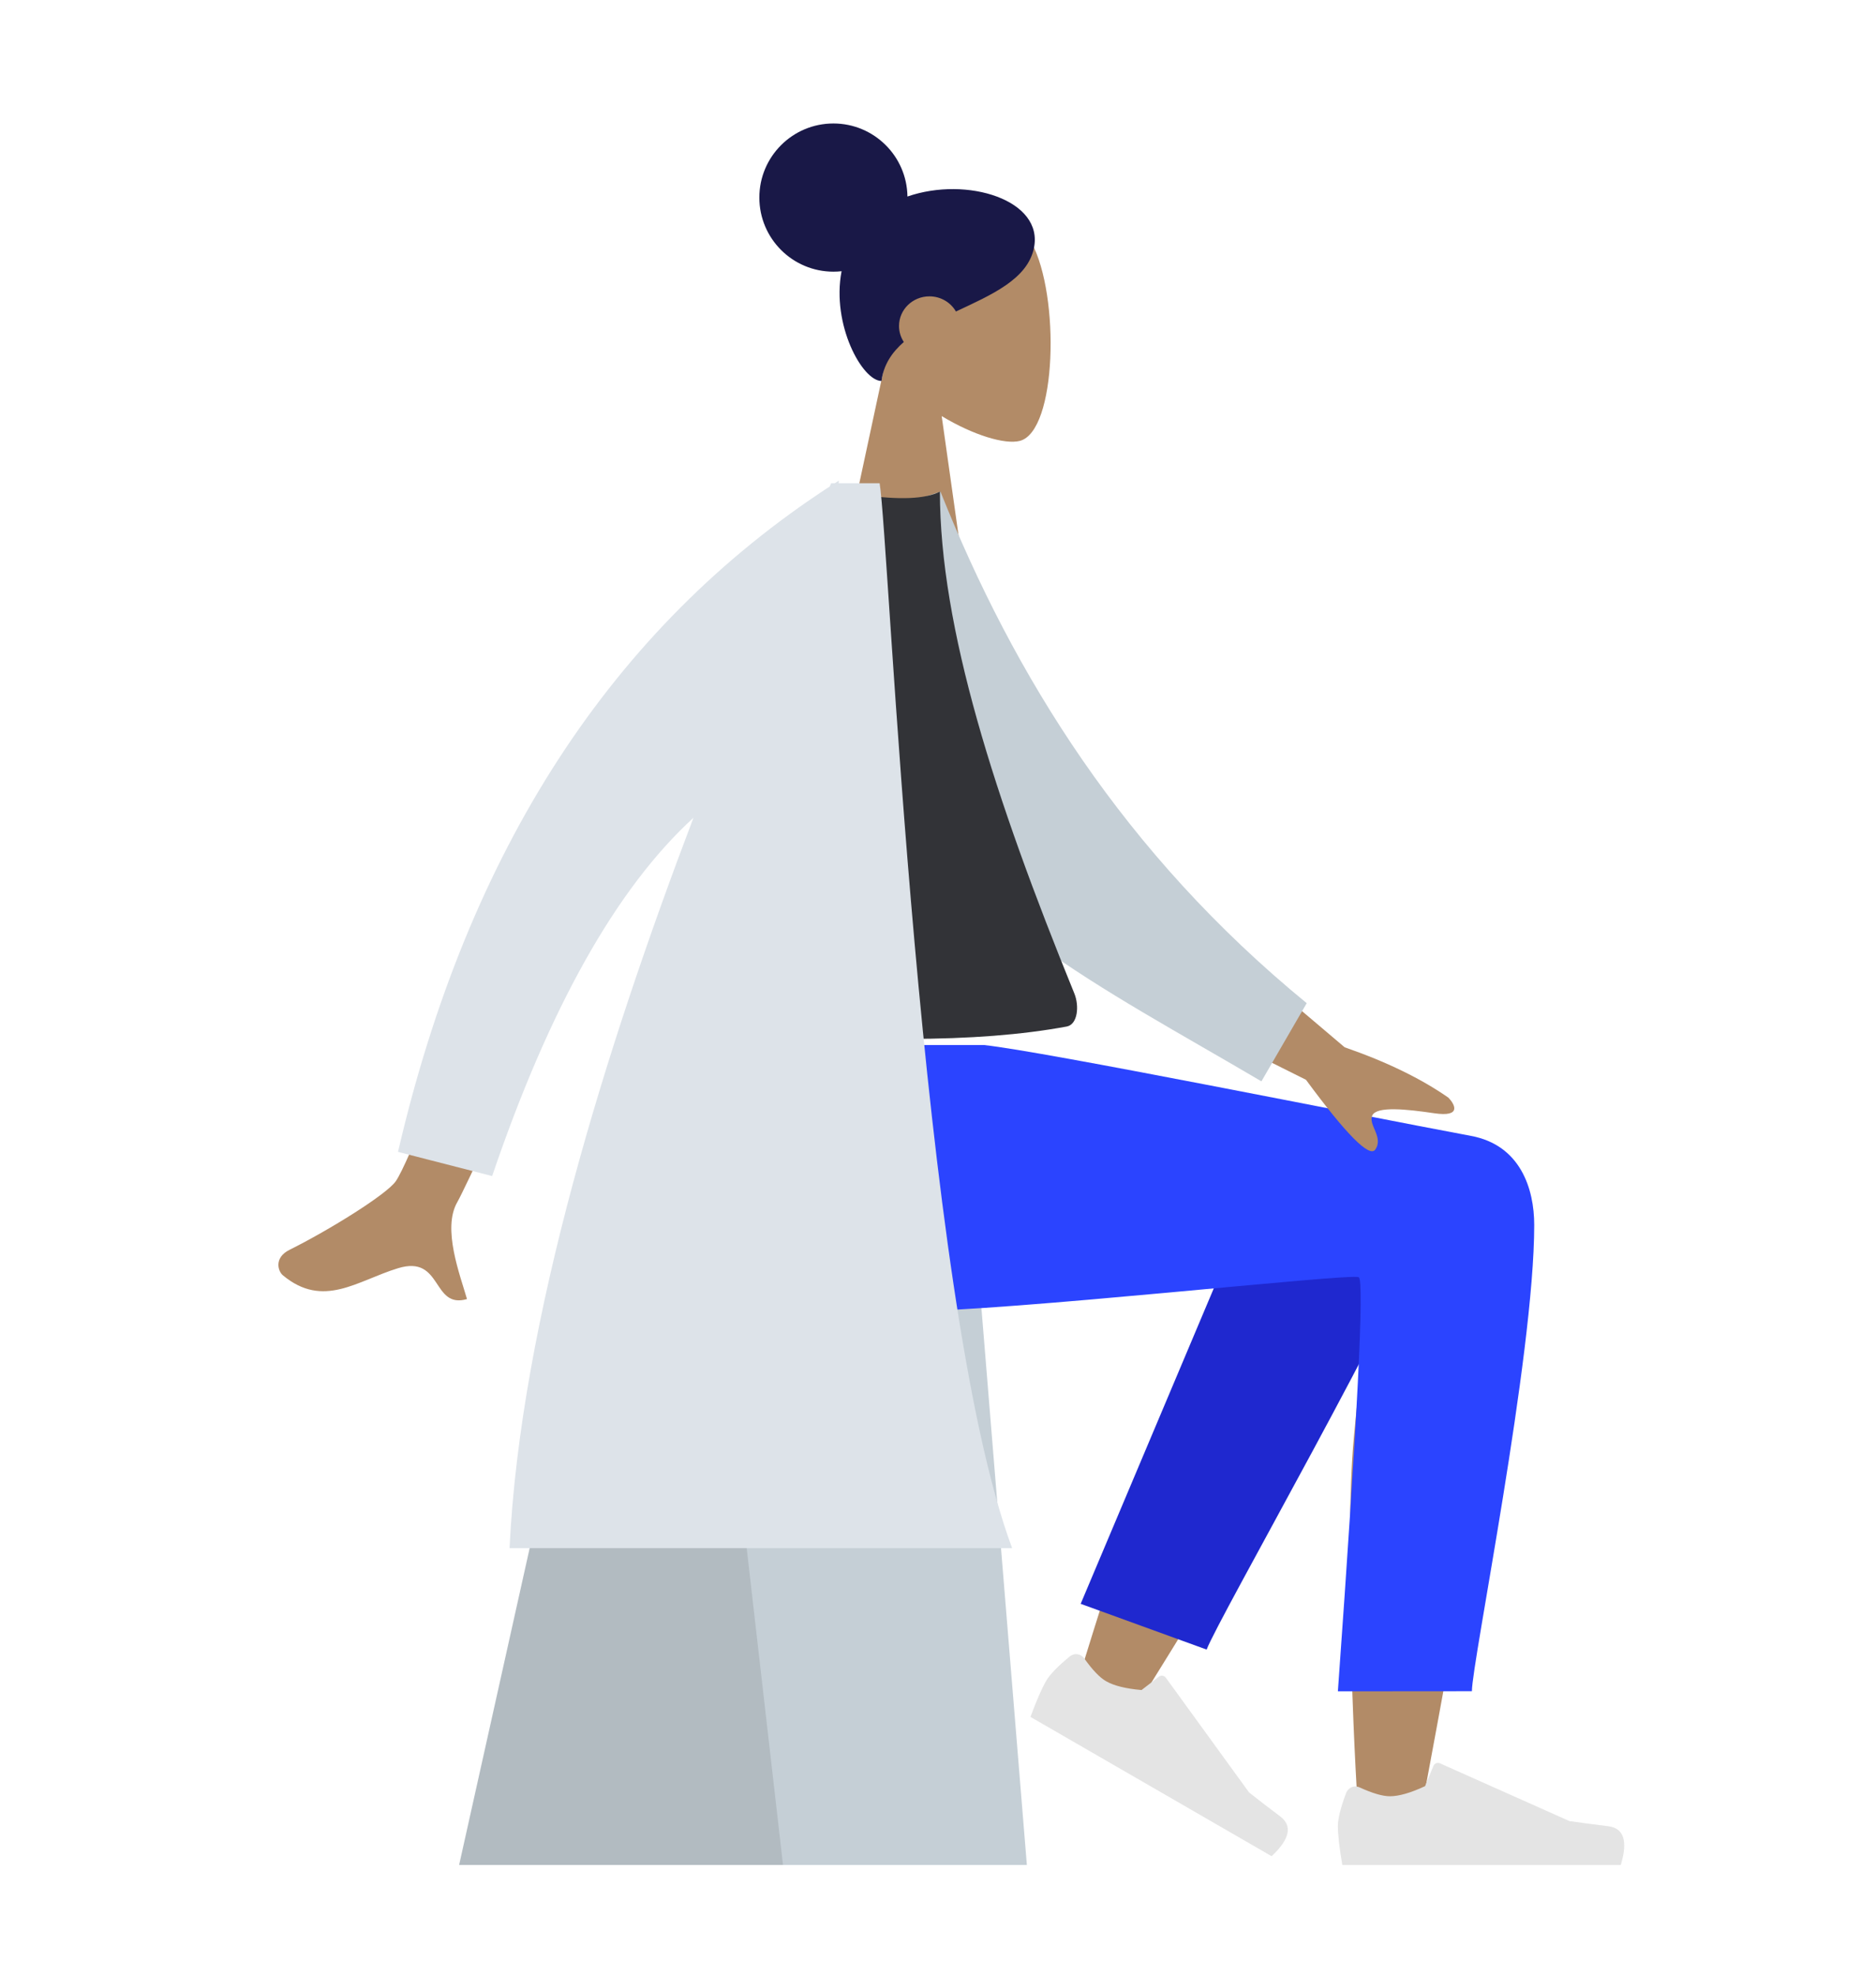<svg xmlns="http://www.w3.org/2000/svg" xmlns:xlink="http://www.w3.org/1999/xlink" width="380px" height="400px" viewBox="0 0 380 400" version="1.1">
    <!-- Generator: Sketch 52.4 (67378) - http://www.bohemiancoding.com/sketch -->
    <title>humaaans/standing-7</title>
    <desc>Generated by InkStock</desc>
    <rect id="bg" width="100%" height="100%" fill="none"/><defs>
        <path d="M64.534,14.023 C64.307,12.609 64.757,11.916 59.073,7.933 C53.389,3.95 44.212,-0.748 34.968,1.297 C22.972,3.95 18.208,11.863 13.582,15.709 C9.412,19.177 5.228,19.582 2.748,23.885 C0.269,28.188 -1.05,40.568 1.106,45.49 C4.08,52.279 9.945,54.108 14.227,56.064 C21.57,59.419 31.949,55.876 32.201,55.289 C34.146,50.749 44.615,37.942 50.912,32.561 C55.542,28.605 65.603,20.658 64.534,14.023 Z" id="path-1"/>
    </defs>
    <g id="humaaans/standing-7" stroke="none" stroke-width="1" fill="none" fill-rule="evenodd">
        <g id="humaaan-2" transform="translate(28, 9)">
            <g id="Head/Front/Top" transform="translate(88.813, 0)">
                <g id="Head" transform="translate(54, 31)" fill="#B28B67">
            <path d="M8.262,34.49 C3.654,29.081 0.536,22.453 1.057,15.025 C2.558,-6.375 32.349,-1.667 38.143,9.134 C43.938,19.935 43.25,47.333 35.76,49.263 C32.774,50.033 26.411,48.147 19.935,44.244 L24,73 L0,73 L8.262,34.49 Z"/>
        </g>
        <path d="M66.999,30.787 C79.055,26.61 94.701,31.491 92.607,41.281 C91.263,47.567 83.982,50.707 76.819,54.067 C75.765,52.237 73.754,51 71.447,51 C68.046,51 65.29,53.686 65.29,57 C65.29,58.194 65.648,59.306 66.264,60.24 C63.855,62.336 62.154,64.859 61.743,68.132 C57.859,68.132 51.582,56.729 53.655,45.91 C53.111,45.969 52.559,46 52,46 C43.716,46 37,39.284 37,31 C37,22.716 43.716,16 52,16 C60.213,16 66.884,22.601 66.999,30.787 Z" id="Hair" fill="#191847"/>
    </g>
            <g id="Bottom/Sitting/Skinny-Jeans-1" transform="translate(0, 202.588)">
                <g id="Objects/Seat/Cube" transform="translate(10, 42)">
            <g id="Seat" transform="translate(55, 0)">
                <polygon id="Seat-Stuff" fill="#C5CFD6" points="27.623 0 104.877 0 115 124 0 124"/>
                <polygon id="Seat-Stuff" fill-opacity="0.1" fill="#000000" points="27.623 0 51.383 0 65.604 124 0 124"/>
            </g>
        </g>
        <path d="M257.953,20.756 C266.19,15.81 280.009,22.165 280,29.238 C279.972,50.403 260.657,150.151 259.648,156.457 C258.64,162.762 247.837,164.428 247.208,156.477 C246.207,143.827 244.347,100.033 246.208,79.763 C246.976,71.395 247.803,63.427 248.617,56.318 C238.482,74.621 222.807,100.826 201.593,134.934 L190.077,129.672 C199.12,99.876 206.536,78.841 212.323,66.566 C222.233,45.55 231.525,27.552 235.436,21.212 C241.588,11.24 252.295,14.719 257.953,20.756 Z" id="Skin" fill="#B28B67"/>
        <path d="M208.819,123.34 L213.937,21.83 C217.625,4.277 248.844,12.424 248.831,21.83 C248.802,43.185 235.974,116.957 235.965,123.319 L208.819,123.34 Z" id="LegLower" fill="#1F28CF" transform="translate(228.825, 67.42) rotate(20) translate(-228.825, -67.42) "/>
        <g id="Accessories/Shoe/Flat-Sneaker" transform="translate(215.5, 133) rotate(30) translate(-215.5, -133) translate(185, 113)" fill="#E4E4E4">
            <path d="M2.678,25.402 C1.559,28.388 1,30.623 1,32.106 C1,33.909 1.3,36.54 1.901,40 C3.993,40 22.794,40 58.303,40 C59.769,35.155 58.923,32.539 55.765,32.152 C52.607,31.766 49.984,31.417 47.895,31.106 L21.68,19.419 C21.176,19.194 20.584,19.421 20.359,19.925 C20.356,19.934 20.352,19.942 20.348,19.951 L18.663,24.039 C15.74,25.403 13.364,26.085 11.537,26.085 C10.052,26.085 8.001,25.485 5.384,24.285 L5.384,24.285 C4.38,23.825 3.193,24.266 2.733,25.27 C2.713,25.313 2.695,25.357 2.678,25.402 Z" id="shoe"/>
        </g>
        <g id="Accessories/Shoe/Flat-Sneaker" transform="translate(242, 126)" fill="#E4E4E4">
            <path d="M2.678,25.402 C1.559,28.388 1,30.623 1,32.106 C1,33.909 1.3,36.54 1.901,40 C3.993,40 22.794,40 58.303,40 C59.769,35.155 58.923,32.539 55.765,32.152 C52.607,31.766 49.984,31.417 47.895,31.106 L21.68,19.419 C21.176,19.194 20.584,19.421 20.359,19.925 C20.356,19.934 20.352,19.942 20.348,19.951 L18.663,24.039 C15.74,25.403 13.364,26.085 11.537,26.085 C10.052,26.085 8.001,25.485 5.384,24.285 L5.384,24.285 C4.38,23.825 3.193,24.266 2.733,25.27 C2.713,25.313 2.695,25.357 2.678,25.402 Z" id="shoe"/>
        </g>
        <path d="M282.77,36.433 C282.77,63 270.154,124.97 270.146,130.82 L243,130.841 C246.973,75.545 248.382,47.6 247.227,47.004 C245.493,46.111 176.176,53.925 155.386,53.925 C125.408,53.925 113.006,35.02 112,-4.40536496e-13 L171.386,-4.40536496e-13 C183.478,1.294 246.549,14.015 269.972,18.388 C280,20.261 282.77,29.115 282.77,36.433 Z" id="Leg-and-Butt" fill="#2B44FF"/>
    </g>
            <g id="Body/Lab-Coat" transform="translate(23.828, 88.835)">
                <path d="M190.359,88.61 L220.545,114.202 C229.013,117.134 236.021,120.536 241.569,124.407 C242.85,125.749 244.326,128.388 238.684,127.555 C233.042,126.722 227.07,126.1 226.152,127.98 C225.234,129.86 228.505,132.414 226.74,134.914 C225.564,136.581 220.885,131.868 212.706,120.777 L182.109,105.507 L190.359,88.61 Z M53.667,77.536 L71.379,80.108 C52.367,121.358 42.174,143.173 40.801,145.554 C37.712,150.91 41.345,160.24 42.766,165.179 C35.587,167.252 37.88,156.162 28.803,158.928 C20.518,161.453 13.682,167.177 5.476,160.37 C4.468,159.533 3.618,156.797 6.824,155.203 C14.813,151.231 26.541,143.963 28.364,141.284 C30.851,137.631 39.285,116.382 53.667,77.536 Z" id="Skin" fill="#B28B67"/>
        <path d="M122.979,9.211 L133.596,4.638 C151.668,40.39 176.923,74.301 216.528,101.346 L208.768,117.912 C174.616,101.621 142.571,89.449 127.583,61.832 C122.553,52.563 123.646,20.761 122.979,9.211 Z" id="Coat-Back" fill="#C5CFD6" transform="translate(169.753, 61.275) rotate(5) translate(-169.753, -61.275) "/>
        <path d="M90,110 C121.438,113.333 146.184,113.333 164.236,110 C166.473,109.587 166.826,105.842 165.788,103.301 C149.636,63.724 138.56,29.192 138.56,1.703 C135.597,3.197 130.41,3.421 123,2.374 C103.086,30.703 93.933,63.206 90,110 Z" id="Shirt" fill="#323337"/>
        <path d="M118.049,6.01740879e-14 L126.348,5.5067062e-14 C128.281,11.365 134.376,165.263 153.191,215.606 L51.385,215.606 C53.592,169.487 71.003,114.087 88.64,67.728 C73.044,81.999 59.452,106.181 47.862,140.273 L28.793,135.378 C42.971,74.281 72.122,29.375 116.246,0.659 C116.342,0.438 116.437,0.219 116.532,6.10622664e-14 L117.266,6.06181771e-14 C117.536,-0.173 117.807,-0.346 118.079,-0.519 L118.049,6.1284311e-14 Z" id="Coat-Front" fill="#DDE3E9"/>
    </g>
        </g>
    </g>
</svg>